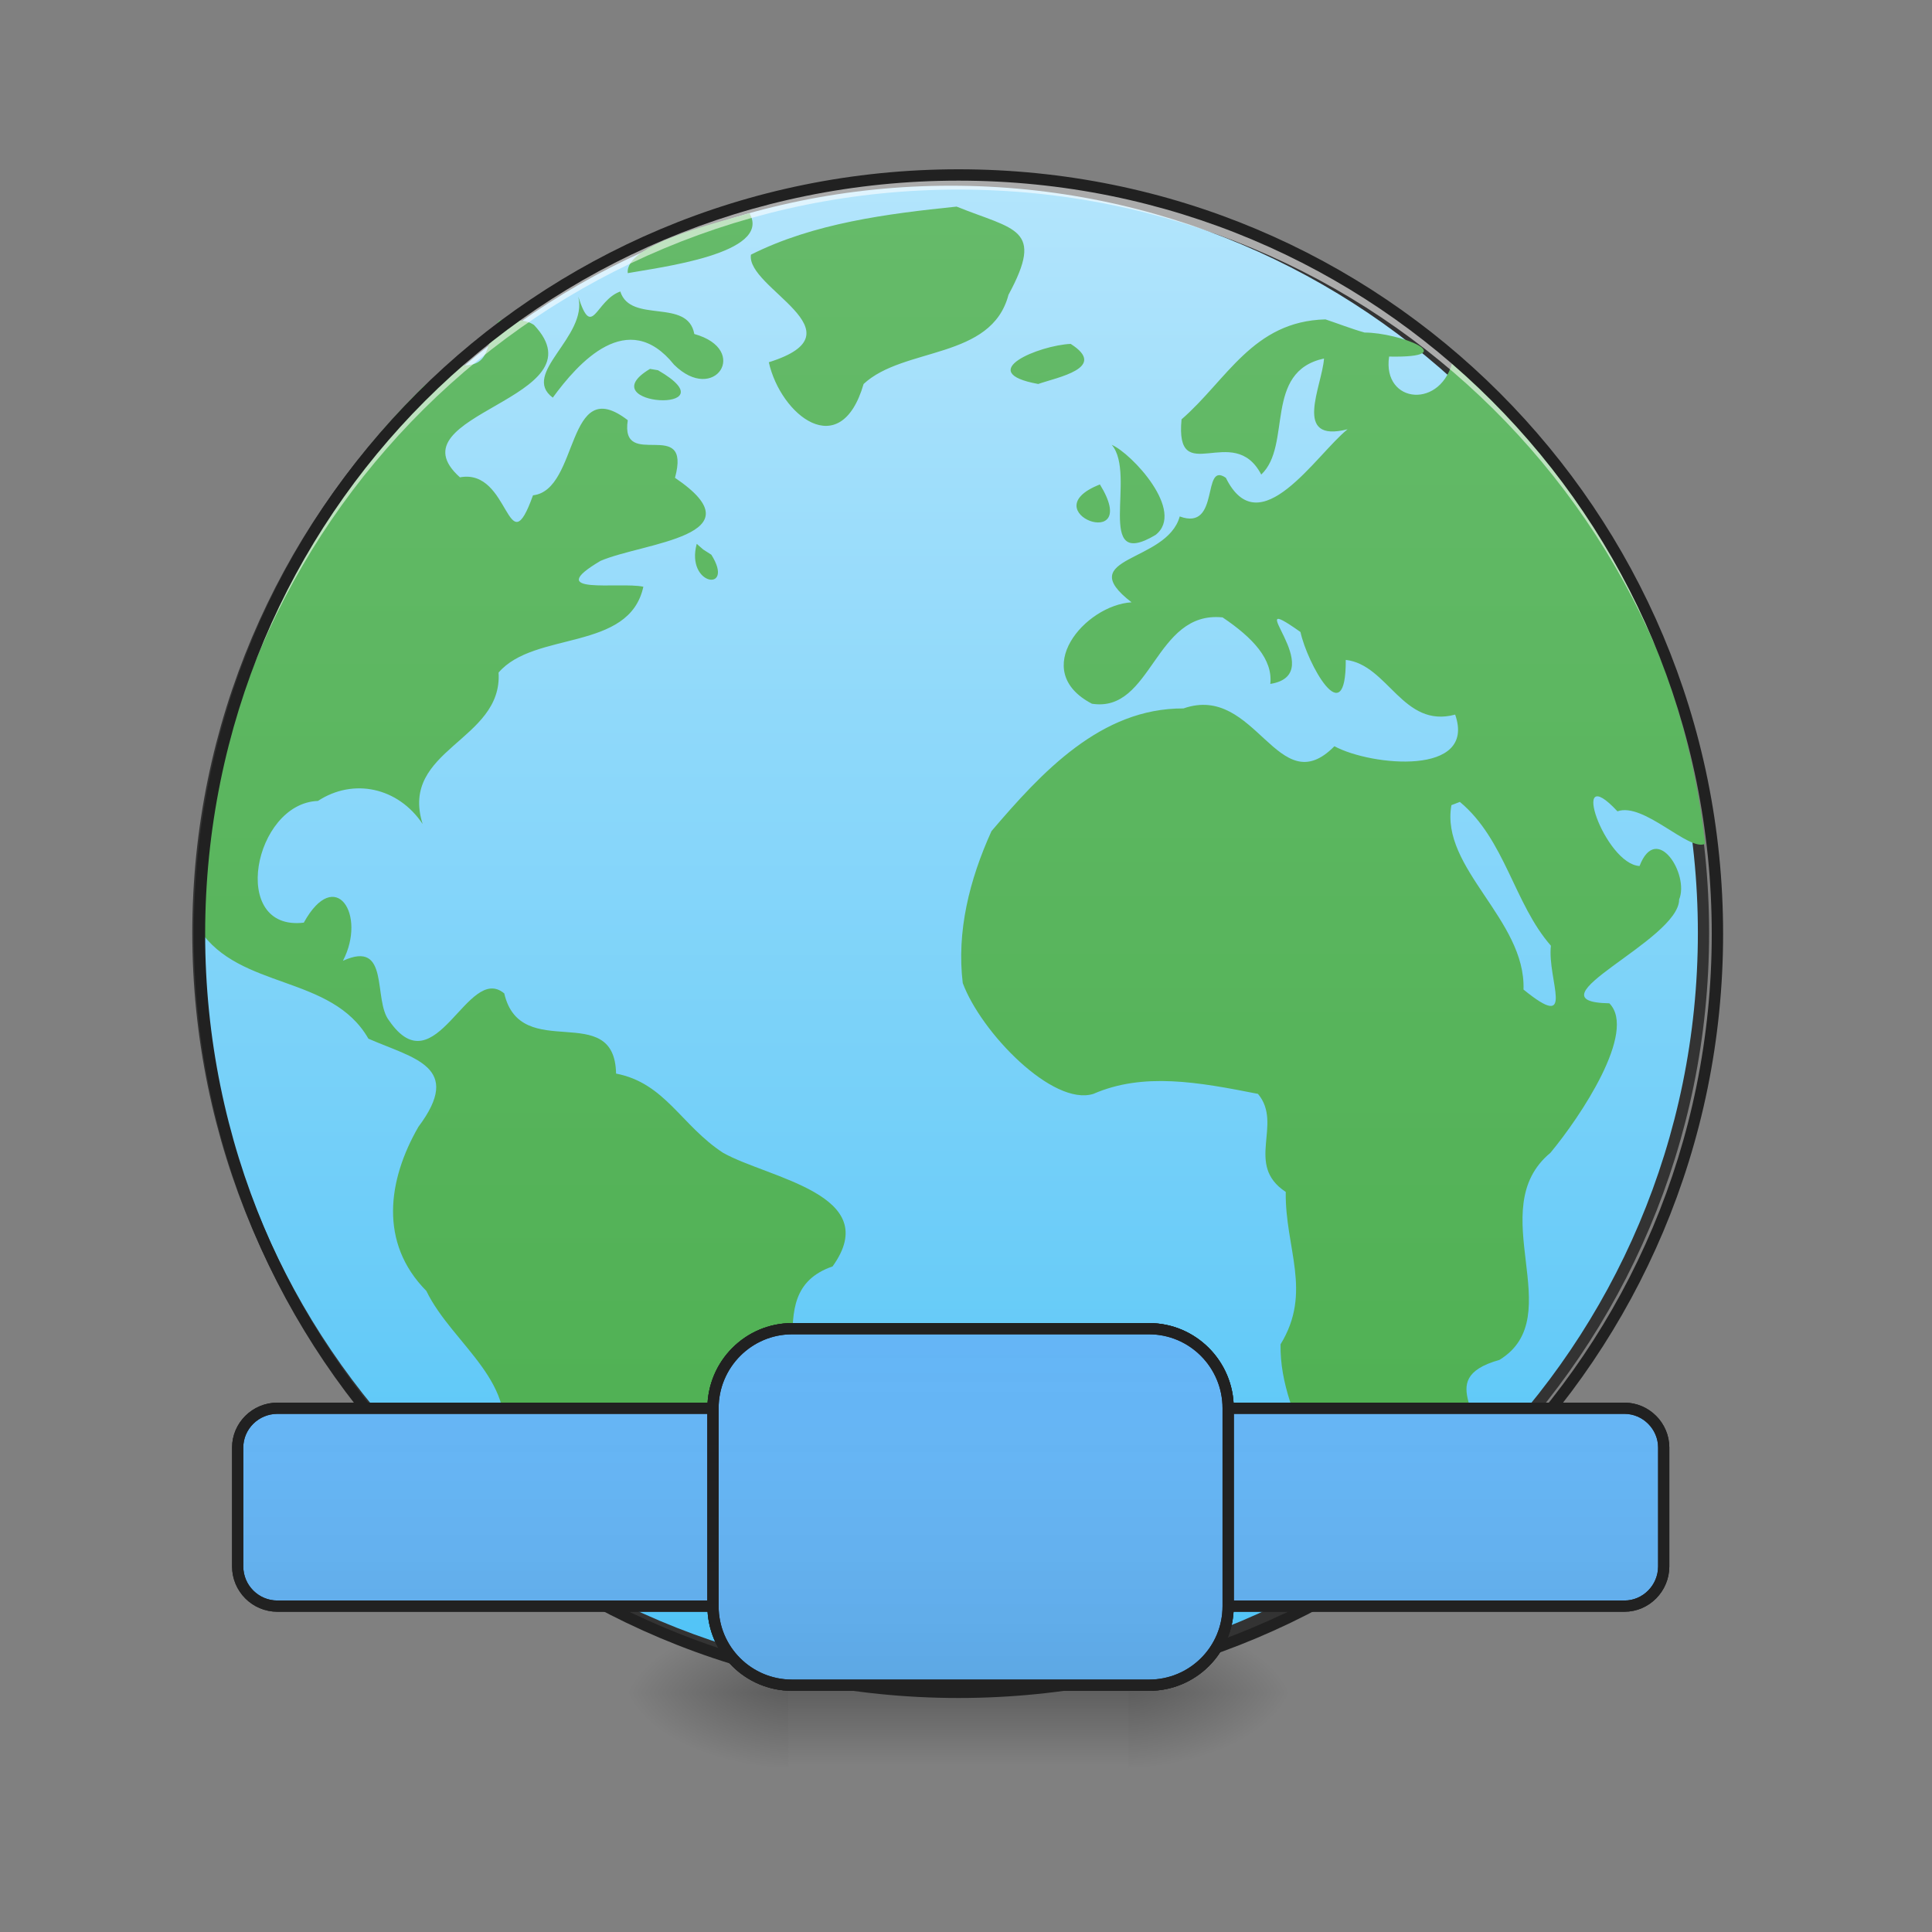 <?xml version="1.0" encoding="UTF-8"?>
<svg xmlns="http://www.w3.org/2000/svg" xmlns:xlink="http://www.w3.org/1999/xlink" width="16px" height="16px" viewBox="0 0 16 16" version="1.1">
<rect x="0" y="0" width="16" height="16" fill="#808080" stroke="none"/>
<defs>
<radialGradient id="radial0" gradientUnits="userSpaceOnUse" cx="450.909" cy="189.579" fx="450.909" fy="189.579" r="21.167" gradientTransform="matrix(0,-0.039,-0.07,-0,22.51,31.798)">
<stop offset="0" style="stop-color:rgb(0%,0%,0%);stop-opacity:0.314;"/>
<stop offset="0.222" style="stop-color:rgb(0%,0%,0%);stop-opacity:0.275;"/>
<stop offset="1" style="stop-color:rgb(0%,0%,0%);stop-opacity:0;"/>
</radialGradient>
<radialGradient id="radial1" gradientUnits="userSpaceOnUse" cx="450.909" cy="189.579" fx="450.909" fy="189.579" r="21.167" gradientTransform="matrix(-0,0.039,0.07,0,-6.633,-3.764)">
<stop offset="0" style="stop-color:rgb(0%,0%,0%);stop-opacity:0.314;"/>
<stop offset="0.222" style="stop-color:rgb(0%,0%,0%);stop-opacity:0.275;"/>
<stop offset="1" style="stop-color:rgb(0%,0%,0%);stop-opacity:0;"/>
</radialGradient>
<radialGradient id="radial2" gradientUnits="userSpaceOnUse" cx="450.909" cy="189.579" fx="450.909" fy="189.579" r="21.167" gradientTransform="matrix(-0,-0.039,0.07,-0,-6.633,31.798)">
<stop offset="0" style="stop-color:rgb(0%,0%,0%);stop-opacity:0.314;"/>
<stop offset="0.222" style="stop-color:rgb(0%,0%,0%);stop-opacity:0.275;"/>
<stop offset="1" style="stop-color:rgb(0%,0%,0%);stop-opacity:0;"/>
</radialGradient>
<radialGradient id="radial3" gradientUnits="userSpaceOnUse" cx="450.909" cy="189.579" fx="450.909" fy="189.579" r="21.167" gradientTransform="matrix(0,0.039,-0.07,0,22.51,-3.764)">
<stop offset="0" style="stop-color:rgb(0%,0%,0%);stop-opacity:0.314;"/>
<stop offset="0.222" style="stop-color:rgb(0%,0%,0%);stop-opacity:0.275;"/>
<stop offset="1" style="stop-color:rgb(0%,0%,0%);stop-opacity:0;"/>
</radialGradient>
<linearGradient id="linear0" gradientUnits="userSpaceOnUse" x1="255.323" y1="233.5" x2="255.323" y2="254.667" gradientTransform="matrix(0.007,0,0,0.031,5.985,6.719)">
<stop offset="0" style="stop-color:rgb(0%,0%,0%);stop-opacity:0.275;"/>
<stop offset="1" style="stop-color:rgb(0%,0%,0%);stop-opacity:0;"/>
</linearGradient>
<linearGradient id="linear1" gradientUnits="userSpaceOnUse" x1="254" y1="-168.667" x2="254" y2="233.5" >
<stop offset="0" style="stop-color:rgb(70.196%,89.804%,98.824%);stop-opacity:1;"/>
<stop offset="1" style="stop-color:rgb(30.98%,76.471%,96.863%);stop-opacity:1;"/>
</linearGradient>
<linearGradient id="linear2" gradientUnits="userSpaceOnUse" x1="296.333" y1="233.5" x2="296.333" y2="-168.667" gradientTransform="matrix(0.031,0,0,0.031,-0.001,6.652)">
<stop offset="0" style="stop-color:rgb(29.804%,68.627%,31.373%);stop-opacity:1;"/>
<stop offset="1" style="stop-color:rgb(40%,73.333%,41.569%);stop-opacity:1;"/>
</linearGradient>
<linearGradient id="linear3" gradientUnits="userSpaceOnUse" x1="254" y1="233.5" x2="254" y2="138.25" >
<stop offset="0" style="stop-color:rgb(0%,0%,0%);stop-opacity:0.078;"/>
<stop offset="1" style="stop-color:rgb(100%,100%,100%);stop-opacity:0;"/>
</linearGradient>
<linearGradient id="linear4" gradientUnits="userSpaceOnUse" x1="254" y1="233.5" x2="254" y2="138.25" >
<stop offset="0" style="stop-color:rgb(0%,0%,0%);stop-opacity:0.078;"/>
<stop offset="1" style="stop-color:rgb(100%,100%,100%);stop-opacity:0;"/>
</linearGradient>
<linearGradient id="linear5" gradientUnits="userSpaceOnUse" x1="254" y1="233.5" x2="254" y2="138.25" >
<stop offset="0" style="stop-color:rgb(0%,0%,0%);stop-opacity:0.078;"/>
<stop offset="1" style="stop-color:rgb(100%,100%,100%);stop-opacity:0;"/>
</linearGradient>
</defs>
<g id="surface1">
<path style=" stroke:none;fill-rule:nonzero;fill:url(#radial0);" d="M 9.344 14.016 L 10.668 14.016 L 10.668 13.355 L 9.344 13.355 Z M 9.344 14.016 "/>
<path style=" stroke:none;fill-rule:nonzero;fill:url(#radial1);" d="M 6.531 14.016 L 5.211 14.016 L 5.211 14.68 L 6.531 14.68 Z M 6.531 14.016 "/>
<path style=" stroke:none;fill-rule:nonzero;fill:url(#radial2);" d="M 6.531 14.016 L 5.211 14.016 L 5.211 13.355 L 6.531 13.355 Z M 6.531 14.016 "/>
<path style=" stroke:none;fill-rule:nonzero;fill:url(#radial3);" d="M 9.344 14.016 L 10.668 14.016 L 10.668 14.68 L 9.344 14.68 Z M 9.344 14.016 "/>
<path style=" stroke:none;fill-rule:nonzero;fill:url(#linear0);" d="M 6.531 13.852 L 9.344 13.852 L 9.344 14.633 L 6.531 14.633 Z M 6.531 13.852 "/>
<path style="fill-rule:nonzero;fill:url(#linear1);stroke-width:3;stroke-linecap:round;stroke-linejoin:miter;stroke:rgb(20%,20%,20%);stroke-opacity:1;stroke-miterlimit:4;" d="M 253.976 -168.629 C 365.09 -168.629 455.082 -78.638 455.082 32.476 C 455.082 143.466 365.09 233.457 253.976 233.457 C 142.986 233.457 52.87 143.466 52.87 32.476 C 52.87 -78.638 142.986 -168.629 253.976 -168.629 Z M 253.976 -168.629 " transform="matrix(0.031,0,0,0.031,0,6.719)"/>
<path style=" stroke:none;fill-rule:nonzero;fill:url(#linear2);" d="M 7.922 1.711 C 7.348 1.77 6.738 1.848 6.219 2.109 C 6.176 2.387 7.164 2.75 6.367 3 C 6.465 3.438 6.961 3.836 7.152 3.18 C 7.484 2.871 8.211 2.98 8.352 2.441 C 8.652 1.887 8.406 1.906 7.922 1.711 Z M 6.207 1.766 C 5.898 1.855 5.172 2.031 5.199 2.262 C 5.453 2.215 6.398 2.102 6.207 1.766 Z M 5.137 2.414 C 4.93 2.488 4.906 2.82 4.789 2.457 C 4.871 2.789 4.309 3.094 4.578 3.293 C 4.789 3.004 5.199 2.543 5.582 3.02 C 5.918 3.352 6.215 2.895 5.75 2.766 C 5.695 2.465 5.223 2.684 5.137 2.414 Z M 4.789 2.457 C 4.785 2.445 4.781 2.434 4.777 2.422 C 4.781 2.434 4.785 2.445 4.789 2.457 Z M 10.977 2.645 C 10.375 2.66 10.16 3.148 9.785 3.473 C 9.73 4.055 10.215 3.488 10.445 3.93 C 10.703 3.688 10.461 3.078 10.965 2.969 C 10.949 3.199 10.699 3.672 11.16 3.555 C 10.898 3.766 10.43 4.52 10.152 3.957 C 9.949 3.816 10.109 4.402 9.77 4.277 C 9.664 4.664 8.875 4.605 9.371 4.988 C 8.984 5.012 8.52 5.555 9.043 5.828 C 9.543 5.906 9.559 5.055 10.125 5.113 C 10.375 5.281 10.543 5.461 10.52 5.664 C 11.031 5.582 10.234 4.855 10.77 5.234 C 10.824 5.488 11.148 6.086 11.145 5.465 C 11.496 5.504 11.617 6.035 12.051 5.918 C 12.23 6.43 11.355 6.344 11.051 6.18 C 10.582 6.656 10.402 5.656 9.801 5.867 C 9.117 5.863 8.625 6.398 8.211 6.883 C 8.027 7.289 7.922 7.715 7.973 8.141 C 8.125 8.551 8.719 9.164 9.055 9.059 C 9.469 8.879 9.922 8.961 10.418 9.059 C 10.629 9.312 10.305 9.645 10.648 9.871 C 10.641 10.336 10.871 10.699 10.605 11.133 C 10.594 11.785 11.133 12.309 11.07 12.969 C 11.531 12.773 12.008 12.469 12.098 11.973 C 12.422 11.773 11.832 11.426 12.418 11.262 C 13.004 10.902 12.273 10.016 12.84 9.547 C 13.09 9.246 13.559 8.543 13.328 8.309 C 12.629 8.297 13.906 7.789 13.906 7.449 C 13.992 7.242 13.719 6.805 13.578 7.172 C 13.289 7.156 12.984 6.277 13.395 6.719 C 13.613 6.641 13.988 7.055 14.121 6.988 C 13.953 5.453 13.203 3.984 12.035 2.969 C 11.949 3.395 11.445 3.348 11.504 2.953 C 12.125 2.965 11.59 2.754 11.301 2.754 C 11.191 2.723 11.082 2.68 10.977 2.645 Z M 4.137 2.652 C 4.137 2.652 4.133 2.656 4.129 2.66 C 4.004 2.844 4.09 3.074 3.75 3.016 C 3.668 3.07 3.586 3.133 3.508 3.199 C 2.359 4.336 1.652 5.914 1.652 7.664 C 1.652 7.676 1.652 7.688 1.652 7.699 C 1.984 8.199 2.746 8.07 3.051 8.602 C 3.426 8.766 3.84 8.832 3.465 9.332 C 3.211 9.773 3.137 10.293 3.531 10.691 C 3.746 11.137 4.332 11.461 4.137 12.027 C 4.293 12.328 4.406 12.523 4.41 12.855 C 4.461 12.895 4.516 12.938 4.574 12.98 C 4.711 13.07 4.855 13.152 5 13.227 C 5.203 13.297 5.395 13.262 5.504 12.977 C 6.188 12.863 5.66 11.902 6.242 11.754 C 6.887 11.543 6.234 10.715 6.895 10.488 C 7.324 9.891 6.363 9.758 5.988 9.547 C 5.641 9.32 5.508 8.969 5.102 8.891 C 5.09 8.273 4.312 8.812 4.176 8.227 C 3.871 7.973 3.609 9.012 3.223 8.453 C 3.086 8.281 3.234 7.777 2.84 7.957 C 3.039 7.574 2.777 7.168 2.516 7.641 C 1.895 7.715 2.102 6.652 2.633 6.633 C 2.926 6.441 3.297 6.52 3.5 6.824 C 3.305 6.203 4.164 6.137 4.129 5.57 C 4.426 5.223 5.211 5.398 5.328 4.859 C 5.129 4.816 4.484 4.934 4.973 4.645 C 5.328 4.492 6.305 4.441 5.59 3.957 C 5.73 3.441 5.133 3.906 5.199 3.48 C 4.684 3.082 4.801 4.059 4.414 4.102 C 4.199 4.703 4.227 3.875 3.809 3.953 C 3.219 3.426 5.004 3.305 4.422 2.691 C 4.336 2.633 4.234 2.66 4.137 2.652 Z M 8.867 2.848 C 8.609 2.859 8.059 3.082 8.598 3.18 C 8.754 3.125 9.18 3.047 8.867 2.848 Z M 5.383 3.055 C 4.867 3.363 6.086 3.434 5.449 3.066 Z M 9.207 3.684 C 9.418 3.93 9.055 4.738 9.57 4.43 C 9.82 4.234 9.371 3.754 9.207 3.684 Z M 9.109 4.012 C 8.531 4.238 9.465 4.59 9.109 4.012 Z M 5.77 4.504 C 5.676 4.852 6.09 4.91 5.891 4.594 L 5.824 4.551 Z M 12.09 6.641 C 12.465 6.953 12.539 7.484 12.844 7.832 C 12.812 8.117 13.059 8.555 12.617 8.195 C 12.637 7.617 11.926 7.191 12.02 6.668 Z M 12.09 6.641 "/>
<path style=" stroke:none;fill-rule:nonzero;fill:rgb(100%,100%,100%);fill-opacity:0.588;" d="M 7.938 1.449 C 4.457 1.449 1.652 4.25 1.652 7.734 C 1.652 7.754 1.652 7.773 1.652 7.793 C 1.688 4.34 4.477 1.57 7.938 1.57 C 11.398 1.57 14.191 4.34 14.223 7.793 C 14.223 7.773 14.223 7.754 14.223 7.734 C 14.223 4.25 11.418 1.449 7.938 1.449 Z M 7.938 1.449 "/>
<path style=" stroke:none;fill-rule:nonzero;fill:rgb(12.941%,12.941%,12.941%);fill-opacity:1;" d="M 7.938 1.402 C 4.43 1.402 1.605 4.227 1.605 7.734 C 1.605 11.238 4.43 14.062 7.938 14.062 C 11.445 14.062 14.27 11.238 14.27 7.734 C 14.27 4.227 11.445 1.402 7.938 1.402 Z M 7.938 1.496 C 11.395 1.496 14.176 4.277 14.176 7.734 C 14.176 11.188 11.395 13.969 7.938 13.969 C 4.48 13.969 1.699 11.188 1.699 7.734 C 1.699 4.277 4.48 1.496 7.938 1.496 Z M 7.938 1.496 "/>
<path style="fill-rule:nonzero;fill:rgb(39.216%,70.98%,96.471%);fill-opacity:1;stroke-width:3;stroke-linecap:square;stroke-linejoin:bevel;stroke:rgb(12.941%,12.941%,12.941%);stroke-opacity:1;stroke-miterlimit:4;" d="M 74.118 159.464 L 433.959 159.464 C 439.708 159.464 444.458 164.214 444.458 169.963 L 444.458 201.71 C 444.458 207.585 439.708 212.334 433.959 212.334 L 74.118 212.334 C 68.243 212.334 63.494 207.585 63.494 201.71 L 63.494 169.963 C 63.494 164.214 68.243 159.464 74.118 159.464 Z M 74.118 159.464 " transform="matrix(0.031,0,0,0.031,0,6.719)"/>
<path style="fill-rule:nonzero;fill:url(#linear3);stroke-width:3;stroke-linecap:square;stroke-linejoin:bevel;stroke:rgb(12.941%,12.941%,12.941%);stroke-opacity:1;stroke-miterlimit:4;" d="M 211.605 138.216 L 306.971 138.216 C 318.595 138.216 328.094 147.715 328.094 159.464 L 328.094 212.334 C 328.094 224.083 318.595 233.457 306.971 233.457 L 211.605 233.457 C 199.981 233.457 190.482 224.083 190.482 212.334 L 190.482 159.464 C 190.482 147.715 199.981 138.216 211.605 138.216 Z M 211.605 138.216 " transform="matrix(0.031,0,0,0.031,0,6.719)"/>
<path style="fill-rule:nonzero;fill:url(#linear4);stroke-width:3;stroke-linecap:square;stroke-linejoin:bevel;stroke:rgb(12.941%,12.941%,12.941%);stroke-opacity:1;stroke-miterlimit:4;" d="M 74.118 159.464 L 433.959 159.464 C 439.708 159.464 444.458 164.214 444.458 169.963 L 444.458 201.71 C 444.458 207.585 439.708 212.334 433.959 212.334 L 74.118 212.334 C 68.243 212.334 63.494 207.585 63.494 201.71 L 63.494 169.963 C 63.494 164.214 68.243 159.464 74.118 159.464 Z M 74.118 159.464 " transform="matrix(0.031,0,0,0.031,0,6.719)"/>
<path style="fill-rule:nonzero;fill:rgb(39.216%,70.98%,96.471%);fill-opacity:1;stroke-width:3;stroke-linecap:square;stroke-linejoin:bevel;stroke:rgb(12.941%,12.941%,12.941%);stroke-opacity:1;stroke-miterlimit:4;" d="M 211.605 138.216 L 306.971 138.216 C 318.595 138.216 328.094 147.715 328.094 159.464 L 328.094 212.334 C 328.094 224.083 318.595 233.457 306.971 233.457 L 211.605 233.457 C 199.981 233.457 190.482 224.083 190.482 212.334 L 190.482 159.464 C 190.482 147.715 199.981 138.216 211.605 138.216 Z M 211.605 138.216 " transform="matrix(0.031,0,0,0.031,0,6.719)"/>
<path style="fill-rule:nonzero;fill:url(#linear5);stroke-width:3;stroke-linecap:square;stroke-linejoin:bevel;stroke:rgb(12.941%,12.941%,12.941%);stroke-opacity:1;stroke-miterlimit:4;" d="M 211.605 138.216 L 306.971 138.216 C 318.595 138.216 328.094 147.715 328.094 159.464 L 328.094 212.334 C 328.094 224.083 318.595 233.457 306.971 233.457 L 211.605 233.457 C 199.981 233.457 190.482 224.083 190.482 212.334 L 190.482 159.464 C 190.482 147.715 199.981 138.216 211.605 138.216 Z M 211.605 138.216 " transform="matrix(0.031,0,0,0.031,0,6.719)"/>
</g>
</svg>

